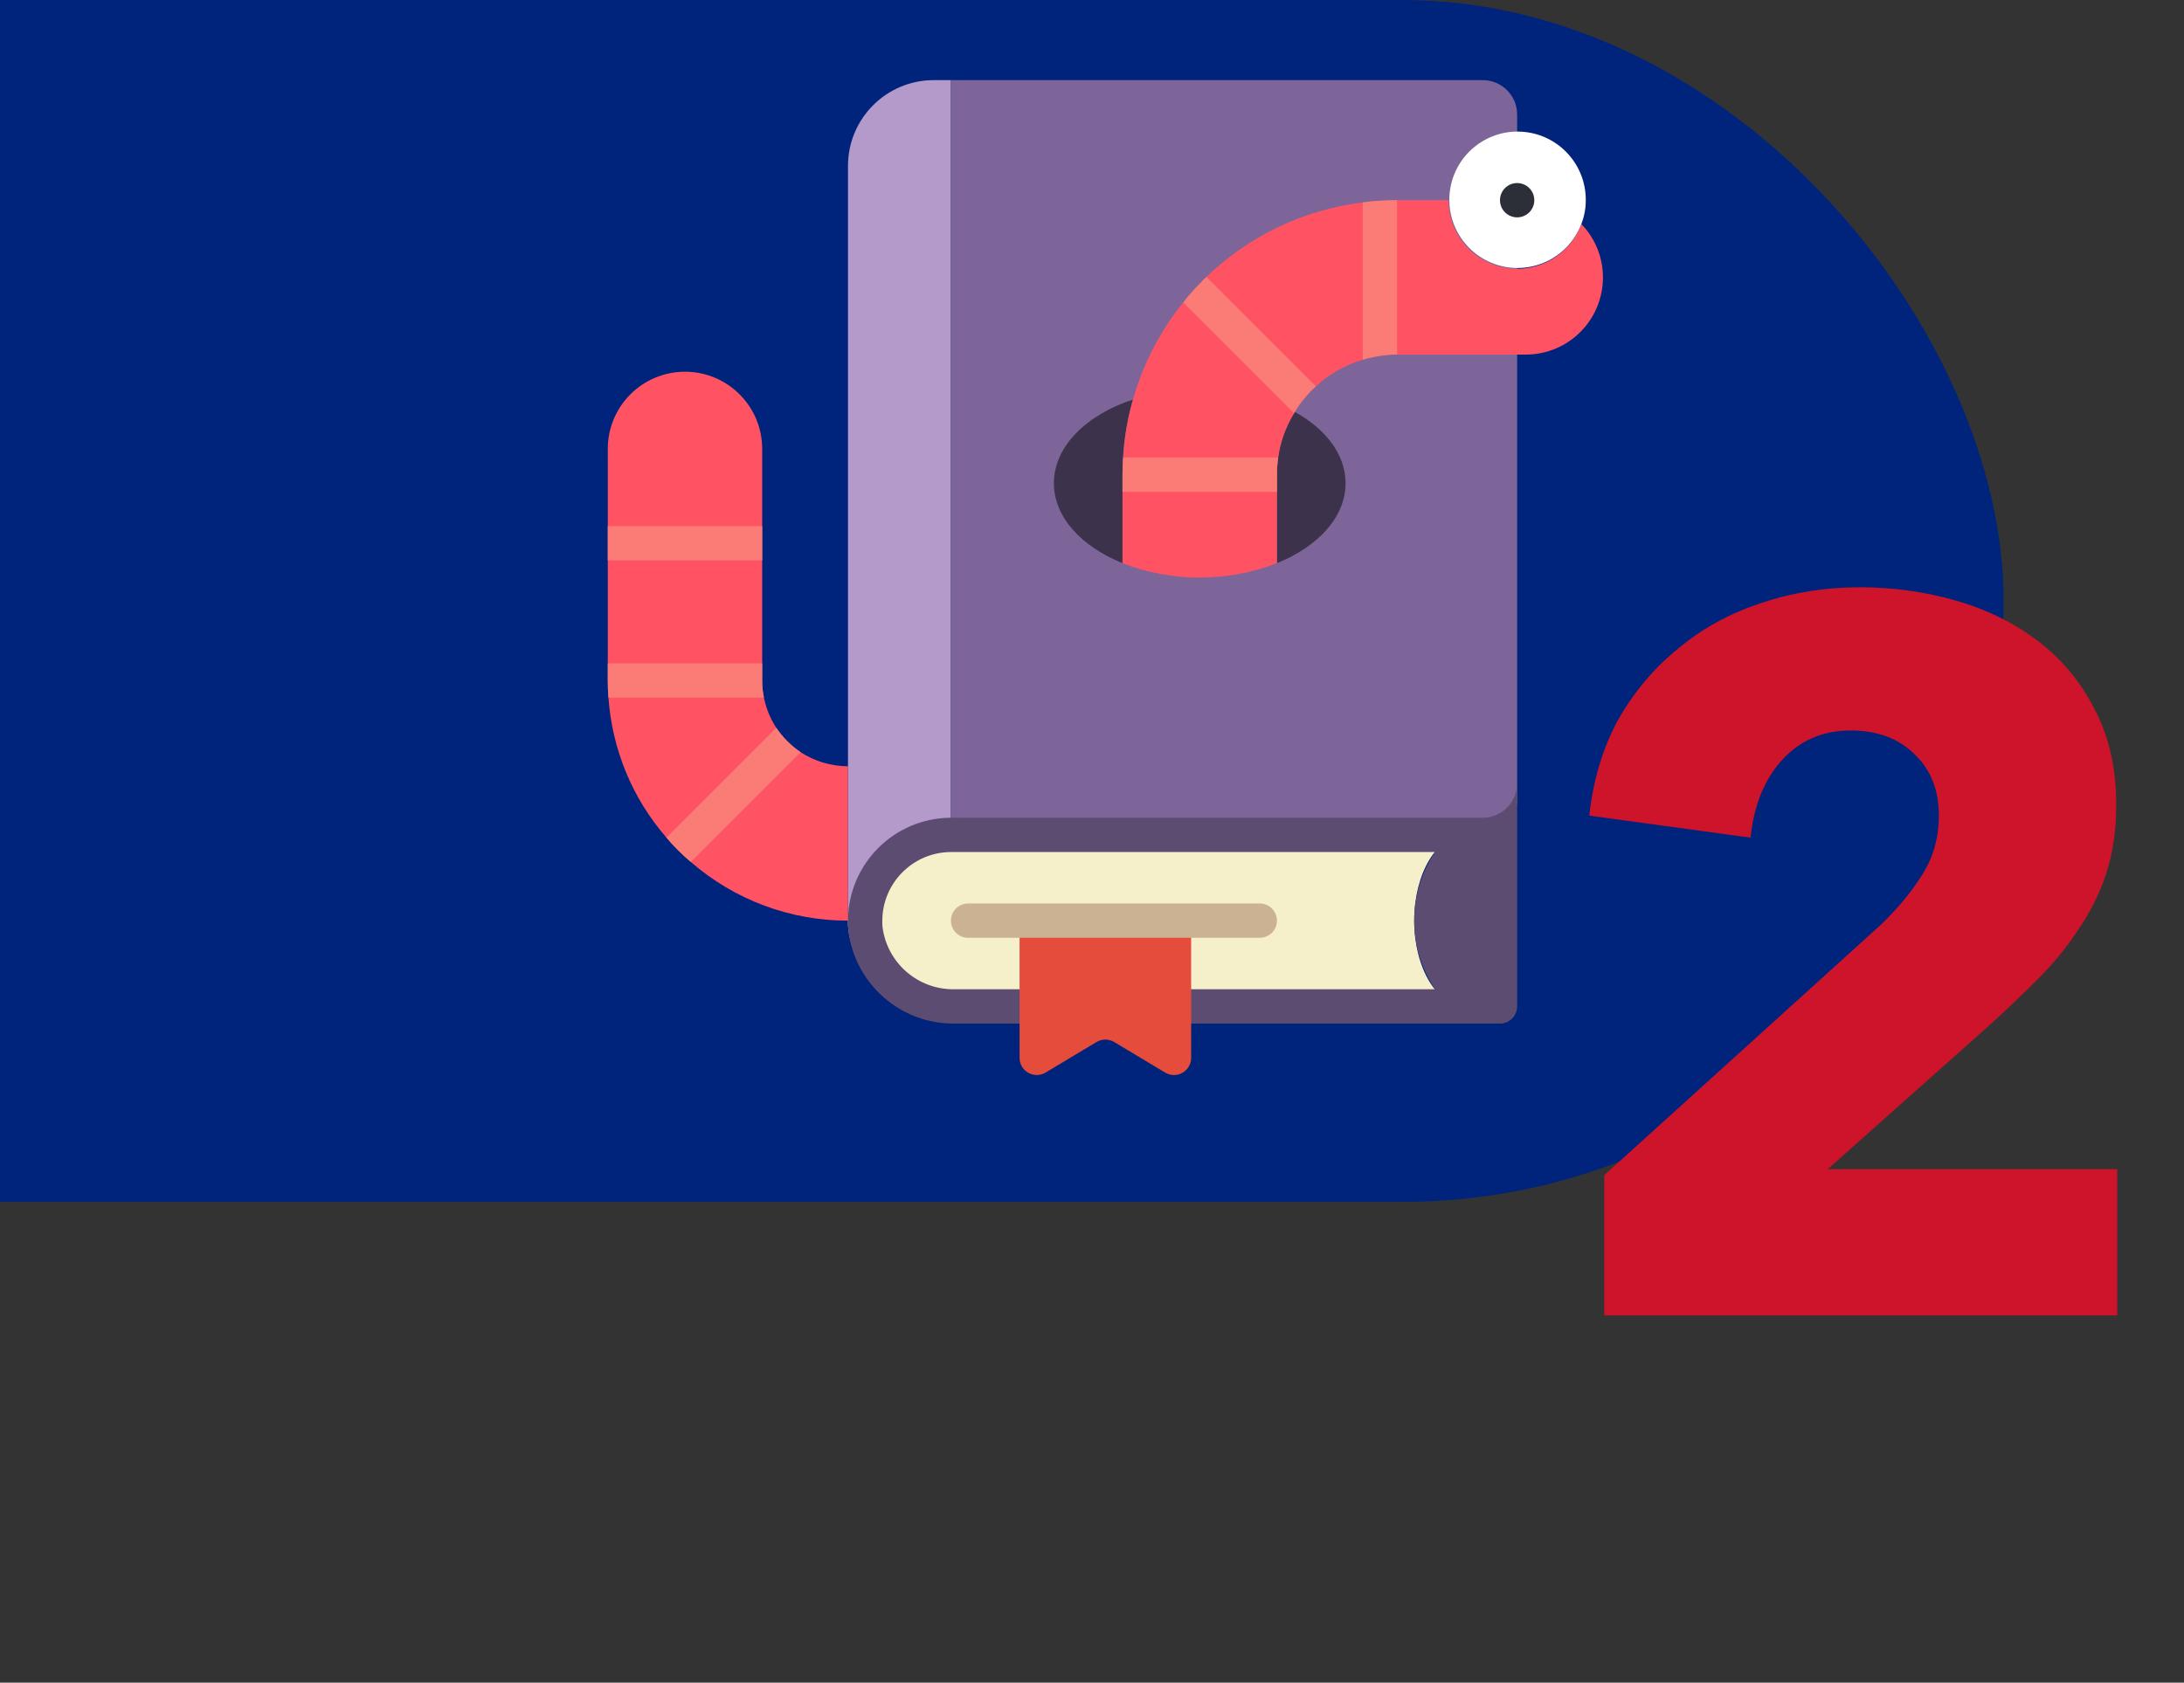 <svg width="327" height="252" viewBox="0 0 327 252" fill="none" xmlns="http://www.w3.org/2000/svg">
<rect x="0" y="0" width="327" height="252" fill="#333333" stroke="none"/>
<rect x="-300" width="600" height="180" rx="90" fill="#00237C"/>
<path d="M240.2 197V176L281.6 138.5C284.2 136 286.3 133.45 287.9 130.85C289.5 128.25 290.3 125.35 290.3 122.15C290.3 118.35 289.1 115.3 286.7 113C284.3 110.6 281.1 109.4 277.1 109.4C272.9 109.4 269.45 110.9 266.75 113.9C264.15 116.8 262.6 120.65 262.1 125.45L237.95 122.15C238.55 116.75 240 111.95 242.3 107.75C244.7 103.55 247.7 100 251.3 97.1C254.9 94.1 259 91.85 263.6 90.35C268.3 88.75 273.25 87.95 278.45 87.95C283.35 87.95 288.1 88.6 292.7 89.9C297.3 91.2 301.4 93.2 305 95.9C308.6 98.6 311.45 102 313.55 106.1C315.75 110.2 316.85 115 316.85 120.5C316.85 124.3 316.35 127.75 315.35 130.85C314.35 133.85 312.95 136.65 311.15 139.25C309.45 141.85 307.45 144.3 305.15 146.6C302.95 148.8 300.65 151 298.25 153.2L273.65 175.1H317V197H240.2Z" fill="#CD142B"/>
<g clip-path="url(#clip0)">
<path d="M142.38 12V125.034H139.811C132.717 125.034 126.966 130.785 126.966 137.879V24.845C126.966 17.751 132.717 12 139.811 12H142.38Z" fill="#B49ACA"/>
<path d="M227.155 17.138V119.897C227.146 122.731 224.851 125.026 222.017 125.034H142.379V12H222.017C224.851 12.008 227.146 14.304 227.155 17.138Z" fill="#7D6599"/>
<path d="M219.448 150.724H140.349C133.599 150.833 127.851 145.838 127.016 139.138C126.974 138.72 126.957 138.3 126.965 137.879C126.965 130.785 132.716 125.035 139.81 125.035H219.448C215.183 125.035 211.741 130.789 211.741 137.879C211.741 144.97 215.183 150.724 219.448 150.724Z" fill="#F5EFCA"/>
<path d="M222.017 122.466H142.379C133.879 122.495 126.995 129.379 126.966 137.879C126.958 138.382 126.978 138.885 127.027 139.385C128.012 147.39 134.853 153.378 142.919 153.293H224.586C226.005 153.293 227.155 152.143 227.155 150.724V117.328C227.147 120.162 224.851 122.457 222.017 122.466ZM132.137 138.845C132.107 138.524 132.095 138.202 132.103 137.879C132.126 132.214 136.713 127.626 142.379 127.603H214.863C210.701 133.822 210.701 141.937 214.863 148.155H142.919C137.476 148.256 132.83 144.244 132.137 138.845Z" fill="#5D4C72"/>
<path d="M152.655 137.879H178.345V158.431C178.345 159.356 177.848 160.21 177.043 160.667C176.238 161.123 175.249 161.111 174.456 160.635L166.821 156.055C166.008 155.568 164.993 155.568 164.18 156.055L156.545 160.635C155.751 161.111 154.763 161.123 153.958 160.667C153.153 160.21 152.655 159.356 152.655 158.431V137.879Z" fill="#E64C3C"/>
<path d="M169.636 59.834C168.589 63.493 168.062 67.281 168.069 71.086V84.342C161.903 81.85 157.793 77.431 157.793 72.371C157.793 66.899 162.597 62.146 169.636 59.834Z" fill="#3D324C"/>
<path d="M201.465 72.371C201.465 77.432 197.355 81.85 191.189 84.342L191.19 71.087C191.18 67.764 192.106 64.505 193.861 61.684C198.511 64.253 201.465 68.081 201.465 72.371Z" fill="#3D324C"/>
<path d="M126.966 114.759V137.879C118.318 137.886 109.96 134.766 103.434 129.093C102.792 128.554 102.149 127.963 101.533 127.346C100.916 126.73 100.325 126.088 99.786 125.445C94.689 119.588 91.641 112.228 91.103 104.483C91.026 103.635 91 102.787 91 101.914V67.233C91 60.848 96.176 55.672 102.56 55.672C108.945 55.672 114.121 60.848 114.121 67.233V101.914C114.114 102.777 114.201 103.638 114.378 104.483C114.708 106.092 115.335 107.625 116.227 109.004C117.201 110.44 118.439 111.678 119.875 112.652C121.986 114.022 124.449 114.754 126.966 114.759Z" fill="#FF5364"/>
<path d="M114.378 104.483H91.103C91.026 103.635 91 102.787 91 101.914V99.345H114.121V101.914C114.115 102.777 114.201 103.638 114.378 104.483Z" fill="#FB7B76"/>
<path d="M91 78.793H114.121V83.931H91V78.793Z" fill="#FB7B76"/>
<path d="M119.875 112.652L103.434 129.093C102.792 128.554 102.15 127.963 101.533 127.346C100.916 126.73 100.326 126.088 99.786 125.445L116.228 109.004C117.201 110.44 118.439 111.678 119.875 112.652Z" fill="#FB7B76"/>
<path d="M188.62 140.448H144.948C143.529 140.448 142.379 139.298 142.379 137.88C142.379 136.461 143.529 135.311 144.948 135.311H188.62C190.039 135.311 191.189 136.461 191.189 137.88C191.189 139.298 190.039 140.448 188.62 140.448Z" fill="#CBB292"/>
<path d="M240 41.543C240.004 44.611 238.788 47.553 236.619 49.722C234.45 51.891 231.507 53.108 228.44 53.104H209.173C208.312 53.093 207.452 53.162 206.604 53.309C205.734 53.431 204.875 53.62 204.035 53.874C201.421 54.642 199.02 56.005 197.022 57.856C196.379 58.43 195.786 59.058 195.249 59.731C194.727 60.338 194.262 60.991 193.862 61.684C193.817 61.747 193.783 61.816 193.759 61.889C192.515 63.911 191.702 66.167 191.37 68.517C191.244 69.368 191.184 70.227 191.19 71.086V84.342C183.752 87.219 175.508 87.219 168.069 84.342V71.086C168.069 70.213 168.095 69.365 168.172 68.517C168.327 65.577 168.819 62.663 169.636 59.834C171.139 54.53 173.7 49.584 177.163 45.294C177.677 44.626 178.242 43.958 178.833 43.316C179.27 42.853 179.681 42.442 180.092 42.006L180.632 41.466C187.02 35.315 195.233 31.402 204.035 30.317C204.883 30.188 205.73 30.111 206.604 30.06C207.477 30.009 208.299 29.983 209.173 29.983H216.88C216.874 34.954 220.433 39.215 225.326 40.093C230.22 40.972 235.039 38.217 236.763 33.554C238.845 35.691 240.007 38.559 240 41.543Z" fill="#FF5364"/>
<path d="M237.431 29.983C237.435 31.205 237.208 32.416 236.763 33.554C234.882 38.496 229.54 41.185 224.45 39.753C219.36 38.32 216.204 33.24 217.176 28.042C218.149 22.845 222.927 19.248 228.191 19.753C233.454 20.257 237.463 24.695 237.431 29.983Z" fill="white"/>
<path d="M227.155 32.552C228.574 32.552 229.724 31.402 229.724 29.983C229.724 28.564 228.574 27.414 227.155 27.414C225.736 27.414 224.586 28.564 224.586 29.983C224.586 31.402 225.736 32.552 227.155 32.552Z" fill="#2C2F38"/>
<path d="M197.021 57.856C196.379 58.43 195.786 59.058 195.249 59.732C194.726 60.338 194.262 60.992 193.861 61.684C193.817 61.747 193.782 61.816 193.759 61.89L177.163 45.294C177.677 44.626 178.242 43.958 178.833 43.316C179.27 42.853 179.681 42.443 180.092 42.006L180.631 41.466L197.021 57.856Z" fill="#FB7B76"/>
<path d="M191.37 68.517C191.244 69.368 191.184 70.226 191.19 71.086V73.655H168.069V71.086C168.069 70.213 168.095 69.365 168.172 68.517H191.37Z" fill="#FB7B76"/>
<path d="M209.172 29.983V53.104C208.311 53.093 207.451 53.162 206.603 53.309C205.733 53.431 204.875 53.62 204.034 53.874V30.317C204.882 30.188 205.73 30.111 206.603 30.06C207.477 30.009 208.299 29.983 209.172 29.983Z" fill="#FB7B76"/>
</g>
<defs>
<clipPath id="clip0">
<rect width="149" height="149" fill="white" transform="translate(91 12)"/>
</clipPath>
</defs>
</svg>
